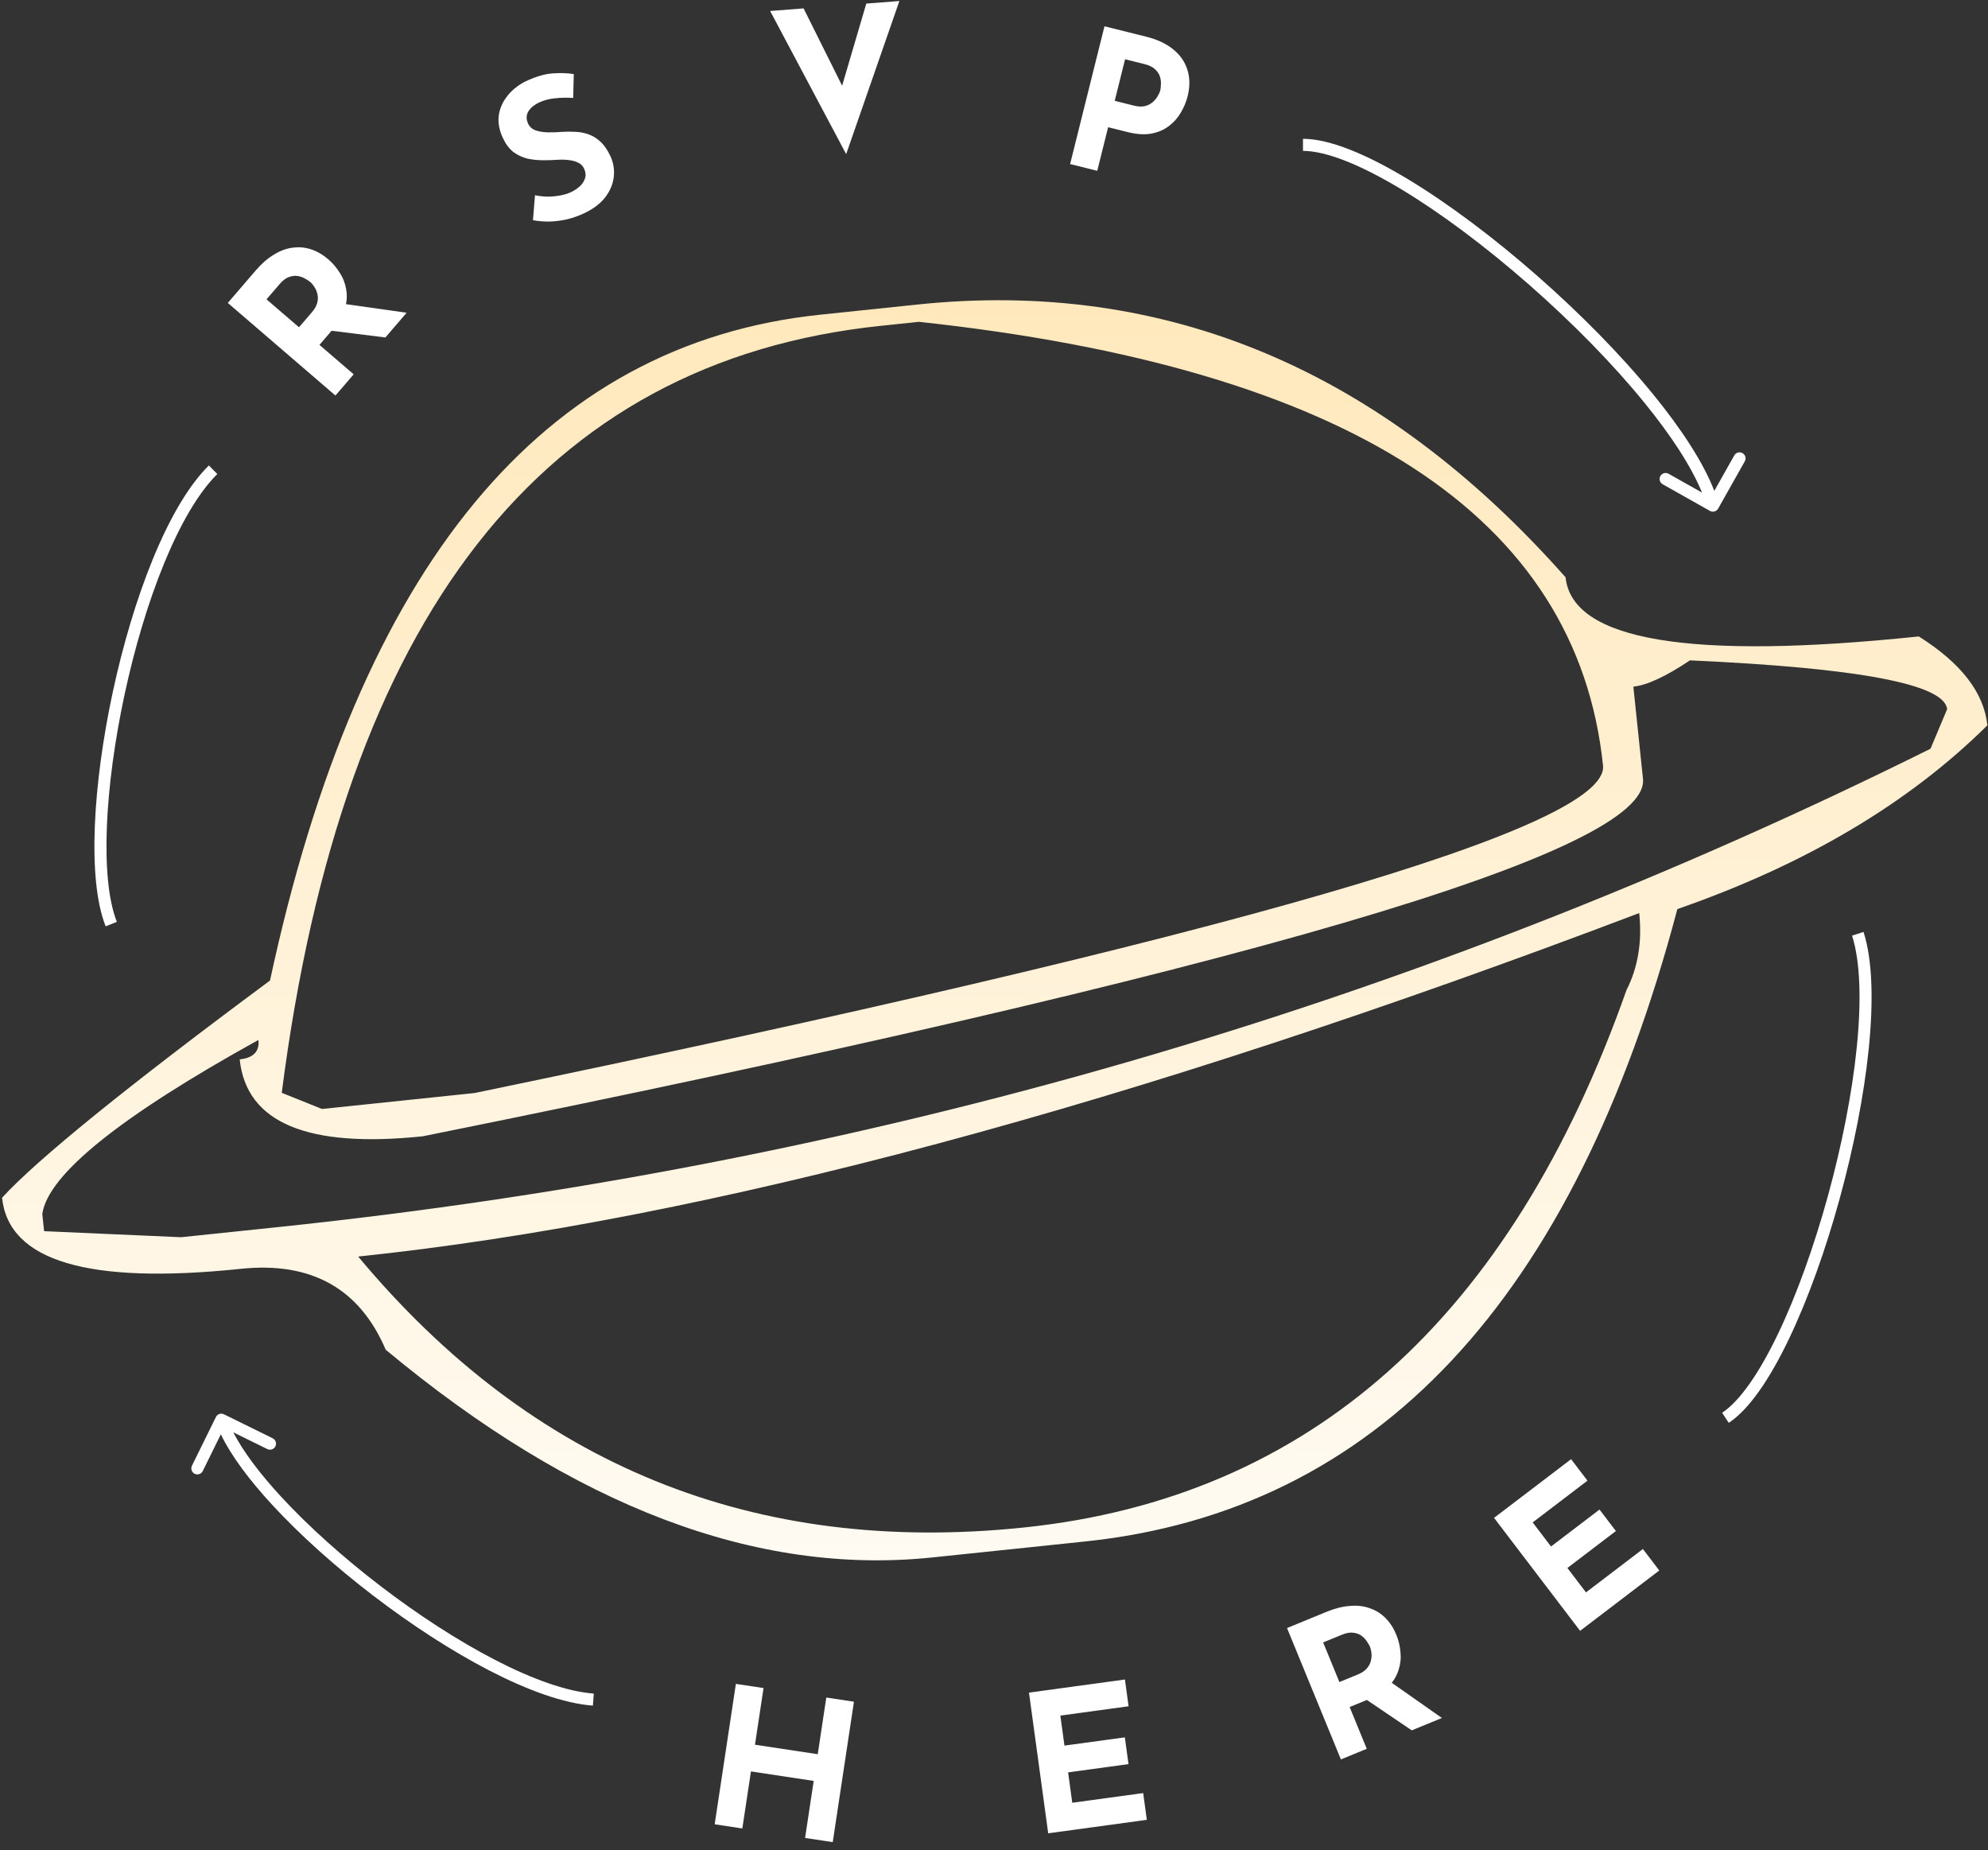 <svg width="216" height="201" viewBox="0 0 216 201" fill="none" xmlns="http://www.w3.org/2000/svg">
<rect x="0" y="0" width="216" height="201" fill="#333333" stroke="none"/>
<path d="M87.313 0.913L91.498 9.312L94.125 0.388L97.72 0.111L91.938 16.743L83.677 1.193L87.313 0.913Z" fill="white"/>
<path d="M60.307 10.677C60.953 10.608 61.609 10.596 62.277 10.64L62.343 8.044C61.614 7.936 60.834 7.913 60 7.977C59.18 8.034 58.205 8.325 57.078 8.849C56.233 9.287 55.564 9.836 55.07 10.497C54.57 11.146 54.275 11.853 54.184 12.619C54.105 13.38 54.255 14.165 54.631 14.976C54.943 15.648 55.328 16.162 55.787 16.519C56.252 16.858 56.755 17.094 57.295 17.229C57.842 17.345 58.393 17.404 58.95 17.408C59.506 17.411 60.038 17.395 60.545 17.36C60.977 17.329 61.39 17.338 61.782 17.387C62.187 17.43 62.531 17.524 62.815 17.669C63.111 17.809 63.324 18.019 63.453 18.297C63.641 18.703 63.674 19.073 63.552 19.407C63.443 19.735 63.24 20.029 62.945 20.29C62.657 20.531 62.348 20.729 62.019 20.882C61.689 21.035 61.304 21.152 60.864 21.233C60.425 21.314 59.967 21.357 59.492 21.362C59.023 21.348 58.568 21.298 58.127 21.21L57.908 23.923C58.561 24.036 59.207 24.082 59.845 24.063C60.477 24.032 61.092 23.946 61.69 23.807C62.295 23.65 62.864 23.447 63.396 23.2C64.435 22.718 65.224 22.128 65.763 21.43C66.296 20.721 66.605 19.976 66.69 19.197C66.775 18.419 66.653 17.674 66.323 16.964C66.011 16.293 65.654 15.773 65.252 15.405C64.845 15.024 64.412 14.756 63.954 14.599C63.49 14.429 63.008 14.337 62.508 14.322C62.015 14.289 61.531 14.291 61.055 14.327C60.535 14.368 60.018 14.385 59.506 14.376C59.006 14.362 58.565 14.29 58.181 14.16C57.804 14.011 57.539 13.773 57.386 13.443C57.162 12.961 57.165 12.521 57.396 12.121C57.626 11.721 58.039 11.383 58.635 11.107C59.116 10.883 59.673 10.74 60.307 10.677Z" fill="white"/>
<path fill-rule="evenodd" clip-rule="evenodd" d="M27.799 29.364C28.428 28.634 29.083 28.064 29.766 27.656C30.438 27.239 31.113 26.99 31.791 26.909C32.467 26.809 33.135 26.868 33.795 27.085C34.445 27.294 35.072 27.658 35.676 28.178C36.153 28.588 36.565 29.072 36.914 29.63C37.273 30.178 37.507 30.785 37.616 31.45C37.708 31.956 37.701 32.486 37.595 33.042L44.182 33.973L41.872 36.659L36.029 35.931L34.71 37.465L38.428 40.663L36.446 42.967L24.751 32.908L27.799 29.364ZM33.893 33.915C34.193 33.565 34.386 33.224 34.47 32.891C34.554 32.557 34.56 32.25 34.489 31.968C34.428 31.675 34.324 31.42 34.179 31.203C34.033 30.966 33.875 30.775 33.705 30.63C33.578 30.52 33.401 30.405 33.174 30.283C32.945 30.142 32.68 30.043 32.379 29.986C32.077 29.93 31.753 29.964 31.405 30.089C31.067 30.204 30.725 30.462 30.379 30.865L28.957 32.517L32.485 35.551L33.893 33.915Z" fill="white"/>
<path fill-rule="evenodd" clip-rule="evenodd" d="M127.513 5.398C126.764 4.765 125.773 4.294 124.539 3.986L120.004 2.855L116.27 17.822L119.218 18.557L120.401 13.819L122.516 14.347C123.492 14.591 124.349 14.646 125.088 14.514C125.843 14.371 126.48 14.098 126.999 13.694C127.531 13.294 127.961 12.811 128.289 12.245C128.635 11.669 128.884 11.075 129.036 10.465C129.293 9.435 129.291 8.491 129.029 7.634C128.771 6.763 128.266 6.018 127.513 5.398ZM124.385 11.53C124.049 11.605 123.658 11.586 123.211 11.475L121.116 10.952L122.243 6.437L124.357 6.965C124.873 7.094 125.257 7.283 125.512 7.534C125.779 7.788 125.956 8.062 126.041 8.357C126.126 8.652 126.156 8.933 126.133 9.201C126.126 9.458 126.104 9.662 126.067 9.811C126.019 10.001 125.923 10.214 125.777 10.452C125.645 10.692 125.461 10.913 125.224 11.113C125.003 11.303 124.724 11.442 124.385 11.53Z" fill="white"/>
<path d="M162.332 164.887L170.701 158.511L172.48 160.845L166.528 165.38L168.522 167.997L173.79 163.983L175.569 166.317L170.3 170.331L172.32 172.982L178.505 168.27L180.283 170.604L171.681 177.158L162.332 164.887Z" fill="white"/>
<path fill-rule="evenodd" clip-rule="evenodd" d="M144.161 175.081C145.053 174.715 145.896 174.505 146.689 174.452C147.477 174.385 148.192 174.47 148.832 174.705C149.48 174.923 150.049 175.278 150.538 175.772C151.023 176.253 151.416 176.862 151.718 177.599C151.957 178.181 152.105 178.8 152.162 179.456C152.233 180.106 152.166 180.753 151.962 181.396C151.814 181.888 151.566 182.358 151.22 182.805L156.666 186.625L153.389 187.969L148.514 184.668L146.641 185.436L148.502 189.973L145.691 191.127L139.837 176.855L144.161 175.081ZM147.525 181.902C147.952 181.727 148.278 181.51 148.504 181.251C148.73 180.992 148.876 180.721 148.941 180.437C149.018 180.149 149.042 179.875 149.011 179.616C148.988 179.338 148.934 179.096 148.849 178.889C148.786 178.734 148.68 178.551 148.533 178.339C148.393 178.11 148.202 177.901 147.959 177.714C147.716 177.526 147.412 177.41 147.045 177.364C146.692 177.312 146.27 177.387 145.779 177.589L143.762 178.416L145.528 182.721L147.525 181.902Z" fill="white"/>
<path d="M111.801 183.869L122.226 182.445L122.623 185.352L115.209 186.365L115.655 189.625L122.217 188.729L122.614 191.636L116.052 192.533L116.503 195.834L124.208 194.782L124.605 197.689L113.89 199.153L111.801 183.869Z" fill="white"/>
<path d="M90.479 200.111L92.783 184.858L89.778 184.405L88.849 190.56L82.03 189.53L82.96 183.375L79.955 182.921L77.651 198.174L80.656 198.627L81.592 192.431L88.41 193.461L87.474 199.657L90.479 200.111Z" fill="white"/>
<path d="M146.718 16.275C144.809 15.52 143.057 15.08 141.572 15.08L141.572 16.39C142.822 16.39 144.398 16.767 146.236 17.493C148.065 18.216 150.114 19.27 152.295 20.586C156.658 23.217 161.511 26.869 166.145 30.934C170.78 34.999 175.181 39.465 178.645 43.717C181.556 47.291 183.771 50.671 184.927 53.51L181.296 51.464C180.981 51.287 180.581 51.398 180.404 51.713C180.226 52.029 180.338 52.428 180.653 52.605L185.788 55.499C186.104 55.677 186.503 55.565 186.681 55.25L189.574 50.114C189.752 49.799 189.64 49.4 189.325 49.222C189.01 49.045 188.611 49.156 188.433 49.471L186.262 53.324C185.061 50.221 182.688 46.606 179.661 42.89C176.142 38.571 171.687 34.053 167.009 29.95C162.332 25.847 157.416 22.145 152.972 19.464C150.749 18.124 148.634 17.033 146.718 16.275Z" fill="white"/>
<path d="M22.691 50.562C20.424 52.803 18.363 56.448 16.604 60.741C14.839 65.049 13.354 70.071 12.265 75.122C11.177 80.173 10.482 85.269 10.304 89.728C10.126 94.164 10.457 98.049 11.479 100.626L12.697 100.144C11.78 97.83 11.437 94.173 11.613 89.78C11.787 85.41 12.47 80.389 13.546 75.398C14.621 70.406 16.086 65.46 17.816 61.237C19.552 56.999 21.532 53.549 23.611 51.494L22.691 50.562Z" fill="white"/>
<path d="M53.186 181.479C57.309 183.607 61.241 185.045 64.42 185.282L64.517 183.975C61.602 183.759 57.857 182.416 53.787 180.315C49.732 178.221 45.41 175.405 41.355 172.302C37.3 169.199 33.525 165.82 30.559 162.605C28.209 160.06 26.401 157.653 25.347 155.594L29.045 157.414C29.369 157.574 29.762 157.44 29.922 157.115C30.081 156.791 29.948 156.398 29.623 156.239L24.334 153.636C24.01 153.476 23.617 153.609 23.458 153.934L20.855 159.223C20.695 159.547 20.828 159.94 21.153 160.1C21.477 160.259 21.87 160.126 22.03 159.801L23.994 155.811C25.107 158.135 27.095 160.783 29.596 163.494C32.623 166.773 36.456 170.203 40.559 173.342C44.663 176.482 49.049 179.343 53.186 181.479Z" fill="white"/>
<path d="M187.831 154.564C188.979 153.808 190.107 152.579 191.193 151.033C192.284 149.48 193.358 147.571 194.387 145.418C196.447 141.112 198.351 135.784 199.868 130.27C201.386 124.755 202.523 119.035 203.041 113.939C203.557 108.865 203.469 104.331 202.477 101.237L201.229 101.637C202.136 104.465 202.25 108.774 201.738 113.806C201.229 118.816 200.108 124.464 198.605 129.923C197.103 135.382 195.224 140.633 193.206 144.853C192.197 146.963 191.158 148.804 190.121 150.28C189.079 151.763 188.063 152.843 187.111 153.469L187.831 154.564Z" fill="white"/>
<path fill-rule="evenodd" clip-rule="evenodd" d="M170.102 62.714C150.125 40.14 126.642 30.264 99.651 33.084L89.132 34.184C58.953 37.338 39.022 61.449 29.338 106.515C13.785 118.048 4.08 125.913 0.222 130.11C0.941 136.991 9.589 139.565 26.166 137.833C33.817 137.033 39.064 139.962 41.909 146.621C62.381 163.663 82.181 171.184 101.308 169.185L117.885 167.453C149.551 164.143 171.005 141.243 182.248 98.754C196.138 93.93 207.367 87.276 215.933 78.792C215.563 75.247 213.078 72.029 208.479 69.137C183.613 71.736 170.821 69.595 170.102 62.714ZM34.986 120.469L30.613 118.713C37.24 67.01 58.937 39.237 95.703 35.394L99.848 34.961C146.564 39.985 171.339 56.05 174.172 83.157C174.87 89.829 134 101.689 51.562 118.737L34.986 120.469ZM178.513 84.6L177.467 74.592C178.954 74.436 181.003 73.484 183.613 71.736C201.961 72.558 211.277 74.325 211.56 77.036L209.753 81.335C153.385 109.359 93.535 126.681 30.204 133.3L19.684 134.4L4.791 133.743L4.595 131.866C5.222 127.585 13.05 121.286 28.079 112.97C28.21 114.222 27.531 114.925 26.044 115.08C26.763 121.961 33.392 124.746 45.931 123.436C135.147 105.469 179.341 92.523 178.513 84.6ZM111.28 165.93C81.952 168.995 57.831 159.185 38.917 136.5C76.534 132.568 122.929 120.131 178.104 99.187C178.431 102.315 177.97 105.103 176.722 107.552C164.123 143.227 142.309 162.686 111.28 165.93Z" fill="url(#paint0_linear_30_57)"/>
<defs>
<linearGradient id="paint0_linear_30_57" x1="216.788" y1="0.111" x2="216.788" y2="201.588" gradientUnits="userSpaceOnUse">
<stop stop-color="#FFE4AF"/>
<stop offset="1" stop-color="white"/>
</linearGradient>
</defs>
</svg>
